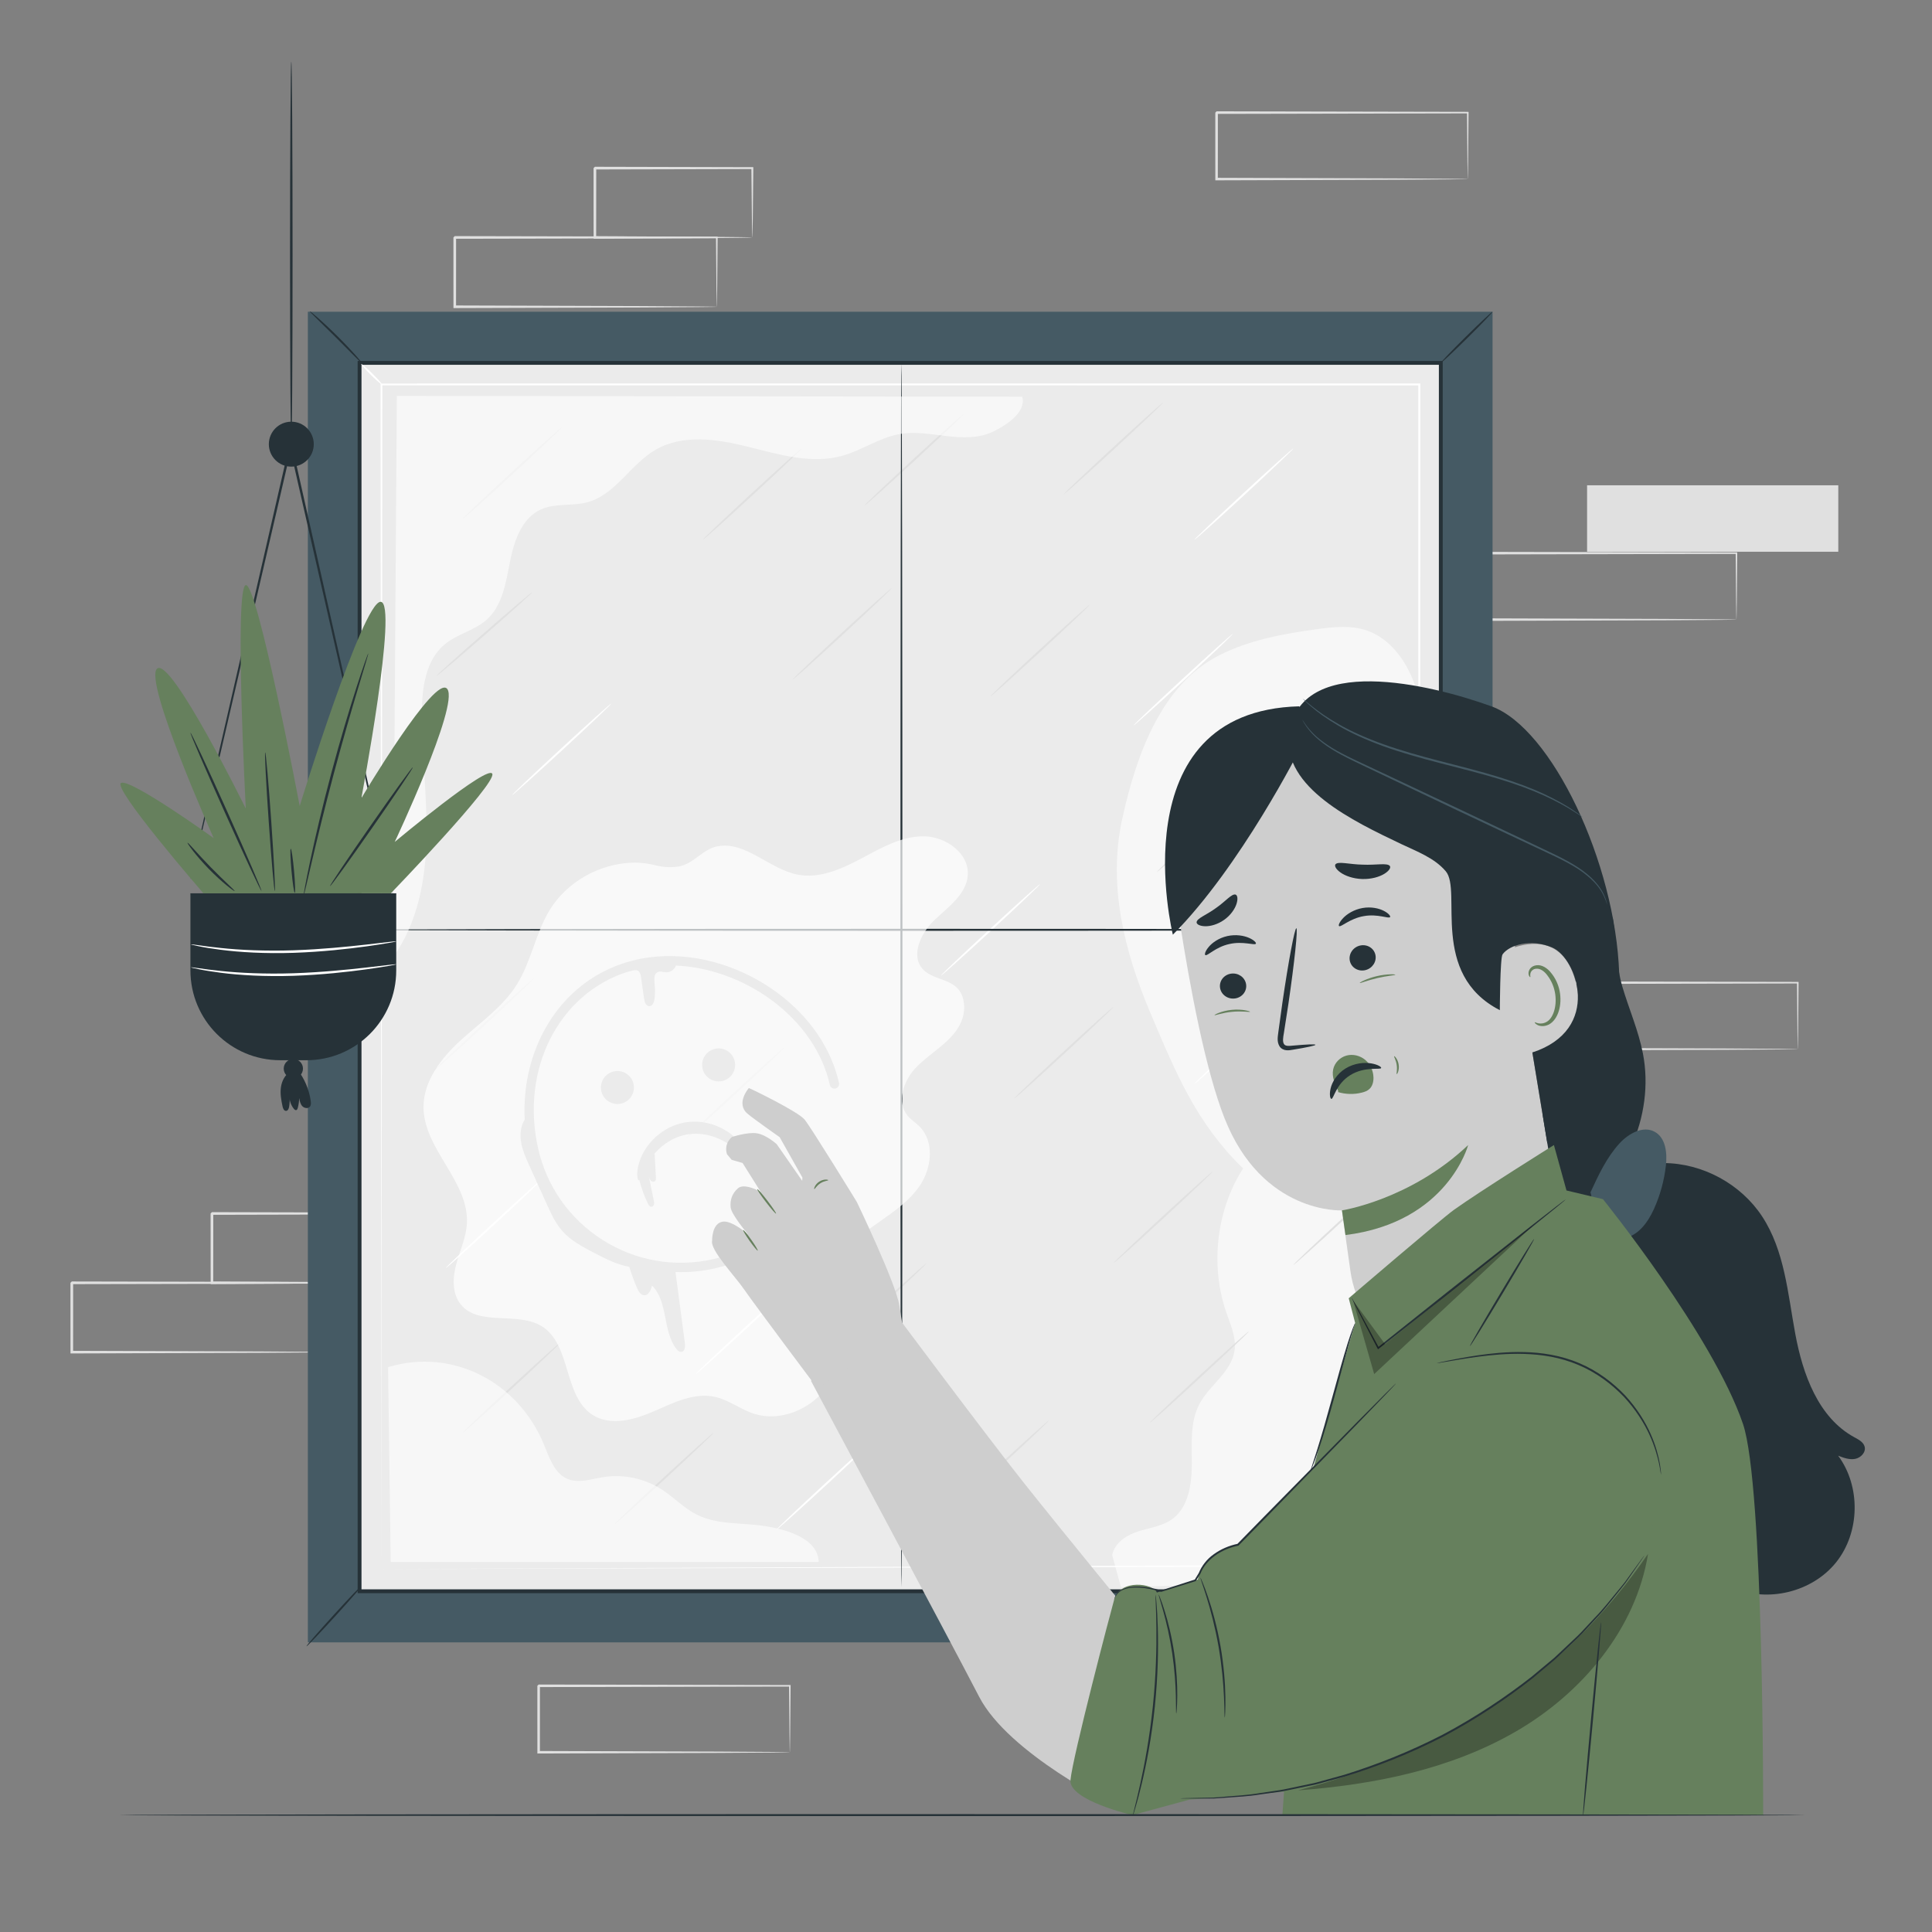 <svg width="180" height="180" viewBox="0 0 180 180" fill="none" xmlns="http://www.w3.org/2000/svg">
<rect x="0" y="0" width="180" height="180" fill="#808080" stroke="none"/>
<path d="M31.104 125.975C31.102 125.973 31.099 125.933 31.097 125.858C31.095 125.771 31.092 125.662 31.089 125.526C31.085 125.222 31.078 124.799 31.071 124.255C31.061 123.14 31.047 121.537 31.029 119.516L31.104 119.591C25.529 119.603 16.664 119.62 6.69 119.64C6.745 119.585 6.564 119.764 6.813 119.516V119.517V119.521V119.527V119.54V119.566V119.618V119.722V119.929V120.344C6.813 120.619 6.813 120.894 6.813 121.168C6.813 121.715 6.813 122.259 6.813 122.798C6.812 123.876 6.811 124.936 6.81 125.975L6.689 125.853C13.641 125.875 19.724 125.894 24.088 125.908C26.261 125.923 28.005 125.934 29.223 125.943C29.816 125.949 30.28 125.955 30.612 125.959C30.762 125.962 30.881 125.965 30.975 125.967C31.058 125.97 31.102 125.973 31.104 125.975C31.107 125.978 31.069 125.981 30.991 125.983C30.901 125.985 30.786 125.988 30.643 125.991C30.317 125.995 29.862 126 29.28 126.007C28.069 126.015 26.334 126.027 24.173 126.042C19.788 126.056 13.675 126.075 6.689 126.097L6.567 126.098V125.976C6.566 124.937 6.566 123.877 6.565 122.799C6.565 122.26 6.564 121.716 6.564 121.169C6.564 120.895 6.564 120.62 6.564 120.345V119.93V119.723V119.619V119.567V119.541V119.528V119.522V119.518V119.517C6.813 119.268 6.634 119.448 6.69 119.392C16.664 119.412 25.53 119.43 31.105 119.441H31.181L31.18 119.517C31.162 121.557 31.148 123.175 31.138 124.301C31.13 124.837 31.124 125.255 31.12 125.555C31.117 125.686 31.114 125.79 31.112 125.873C31.109 125.943 31.107 125.978 31.104 125.975Z" fill="#E0E0E0"/>
<path d="M34.416 119.516C34.412 119.513 34.409 119.471 34.406 119.393C34.404 119.301 34.401 119.188 34.397 119.051C34.391 118.733 34.384 118.301 34.374 117.756C34.363 116.624 34.346 115.024 34.326 113.058L34.416 113.147C30.615 113.156 25.445 113.168 19.747 113.182C19.635 113.293 19.897 113.031 19.87 113.058V113.06V113.063V113.07V113.083V113.109V113.162V113.269V113.481V113.903C19.87 114.184 19.87 114.463 19.87 114.741C19.87 115.296 19.869 115.845 19.869 116.385C19.867 117.465 19.866 118.513 19.864 119.517L19.746 119.398C23.981 119.421 27.627 119.44 30.24 119.454C31.529 119.468 32.562 119.479 33.297 119.487C33.64 119.493 33.914 119.498 34.122 119.502C34.31 119.507 34.411 119.512 34.416 119.516C34.42 119.521 34.329 119.526 34.149 119.531C33.948 119.534 33.683 119.539 33.349 119.546C32.621 119.554 31.597 119.565 30.32 119.578C27.686 119.592 24.013 119.612 19.746 119.635L19.627 119.635L19.627 119.516C19.625 118.512 19.624 117.465 19.623 116.384C19.622 115.844 19.622 115.295 19.622 114.74C19.622 114.463 19.621 114.183 19.621 113.903V113.48V113.268V113.162V113.109V113.083V113.069V113.063V113.06V113.058C19.594 113.084 19.857 112.822 19.747 112.933C25.445 112.947 30.615 112.959 34.416 112.968L34.506 112.968L34.505 113.058C34.485 115.047 34.468 116.665 34.457 117.811C34.448 118.347 34.44 118.773 34.435 119.086C34.428 119.374 34.422 119.523 34.416 119.516Z" fill="#E0E0E0"/>
<path d="M66.784 28.581C66.781 28.579 66.779 28.539 66.776 28.464C66.774 28.377 66.772 28.269 66.769 28.133C66.764 27.829 66.758 27.405 66.75 26.861C66.741 25.746 66.726 24.143 66.708 22.122L66.784 22.198C61.209 22.209 52.343 22.227 42.37 22.246C42.425 22.191 42.244 22.37 42.493 22.122V22.124V22.127V22.134V22.146V22.172V22.224V22.328V22.536V22.95C42.493 23.226 42.493 23.5 42.493 23.774C42.492 24.322 42.492 24.865 42.492 25.404C42.491 26.482 42.49 27.543 42.49 28.581L42.368 28.459C49.32 28.482 55.404 28.501 59.767 28.515C61.941 28.529 63.684 28.541 64.903 28.549C65.495 28.556 65.959 28.561 66.291 28.565C66.441 28.569 66.561 28.571 66.655 28.573C66.738 28.576 66.781 28.579 66.784 28.581C66.787 28.584 66.749 28.587 66.671 28.589C66.581 28.591 66.466 28.594 66.323 28.597C65.997 28.601 65.541 28.607 64.96 28.613C63.748 28.622 62.014 28.633 59.852 28.648C55.468 28.662 49.355 28.681 42.368 28.703L42.247 28.704V28.582C42.246 27.543 42.245 26.483 42.245 25.405C42.245 24.866 42.244 24.322 42.244 23.775C42.244 23.501 42.244 23.227 42.244 22.951V22.537V22.329V22.225V22.173V22.147V22.134V22.127V22.124V22.122C42.493 21.874 42.314 22.053 42.37 21.998C52.344 22.018 61.21 22.035 66.784 22.047H66.861L66.86 22.122C66.842 24.162 66.828 25.781 66.818 26.906C66.81 27.443 66.804 27.86 66.8 28.16C66.796 28.291 66.794 28.396 66.792 28.479C66.789 28.549 66.787 28.584 66.784 28.581Z" fill="#E0E0E0"/>
<path d="M70.095 22.122C70.092 22.119 70.089 22.077 70.085 21.999C70.083 21.907 70.08 21.794 70.076 21.657C70.07 21.339 70.063 20.907 70.054 20.362C70.042 19.229 70.026 17.63 70.005 15.663L70.095 15.753C66.295 15.762 61.124 15.774 55.426 15.788C55.314 15.899 55.577 15.636 55.55 15.664V15.666V15.669V15.675V15.689V15.715V15.768V15.875V16.087V16.509C55.55 16.79 55.549 17.069 55.549 17.347C55.549 17.902 55.549 18.45 55.548 18.991C55.547 20.071 55.545 21.119 55.544 22.122L55.425 22.004C59.66 22.026 63.306 22.046 65.919 22.06C67.208 22.074 68.241 22.085 68.976 22.093C69.32 22.099 69.593 22.104 69.801 22.108C69.989 22.112 70.09 22.117 70.095 22.122C70.1 22.127 70.008 22.132 69.829 22.137C69.627 22.14 69.362 22.145 69.029 22.152C68.3 22.16 67.276 22.171 65.999 22.184C63.366 22.198 59.692 22.218 55.425 22.241L55.307 22.241L55.306 22.122C55.305 21.118 55.304 20.071 55.302 18.99C55.302 18.45 55.301 17.901 55.301 17.346C55.301 17.069 55.301 16.789 55.301 16.509V16.086V15.874V15.768V15.715V15.688V15.675V15.669V15.665V15.663C55.274 15.69 55.537 15.427 55.426 15.538C61.124 15.552 66.294 15.565 70.095 15.573L70.185 15.574L70.184 15.663C70.164 17.653 70.147 19.271 70.136 20.416C70.127 20.953 70.119 21.378 70.114 21.691C70.107 21.98 70.101 22.128 70.095 22.122Z" fill="#E0E0E0"/>
<path d="M171.269 45.213H147.865V51.404H171.269V45.213Z" fill="#E0E0E0"/>
<path d="M161.781 57.726C161.778 57.724 161.776 57.686 161.773 57.614C161.771 57.531 161.769 57.426 161.766 57.296C161.762 57.005 161.756 56.598 161.748 56.078C161.739 55.008 161.725 53.472 161.708 51.535L161.781 51.607C156.437 51.618 147.938 51.635 138.378 51.654C138.431 51.601 138.258 51.773 138.496 51.535V51.536V51.539V51.545V51.558V51.583V51.633V51.732V51.931V52.328C138.496 52.592 138.496 52.855 138.496 53.118C138.496 53.643 138.496 54.164 138.496 54.68C138.495 55.713 138.494 56.73 138.494 57.726L138.377 57.609C145.041 57.63 150.873 57.649 155.055 57.662C157.138 57.676 158.81 57.687 159.978 57.695C160.546 57.702 160.991 57.707 161.309 57.711C161.452 57.714 161.567 57.716 161.657 57.718C161.737 57.721 161.778 57.724 161.781 57.726C161.783 57.729 161.747 57.731 161.672 57.734C161.585 57.735 161.476 57.738 161.338 57.741C161.026 57.745 160.589 57.75 160.032 57.757C158.871 57.764 157.208 57.776 155.136 57.79C150.933 57.803 145.073 57.822 138.377 57.843L138.26 57.843V57.726C138.259 56.73 138.259 55.714 138.258 54.681C138.258 54.164 138.258 53.643 138.258 53.118C138.258 52.856 138.258 52.593 138.258 52.328V51.931V51.733V51.633V51.583V51.558V51.546V51.539V51.536V51.535C138.496 51.296 138.325 51.469 138.378 51.416C147.938 51.435 156.437 51.452 161.781 51.462H161.854L161.853 51.535C161.836 53.49 161.822 55.041 161.813 56.12C161.805 56.634 161.8 57.035 161.795 57.323C161.792 57.448 161.789 57.548 161.788 57.628C161.786 57.695 161.783 57.729 161.781 57.726Z" fill="#E0E0E0"/>
<path d="M73.588 163.254C73.585 163.251 73.583 163.213 73.58 163.141C73.578 163.058 73.576 162.954 73.573 162.824C73.569 162.532 73.563 162.126 73.555 161.605C73.546 160.536 73.532 158.999 73.515 157.062L73.588 157.135C68.244 157.145 59.745 157.162 50.185 157.181C50.238 157.128 50.065 157.3 50.303 157.062V157.063V157.067V157.073V157.085V157.11V157.16V157.26V157.459V157.856C50.303 158.12 50.303 158.383 50.303 158.645C50.303 159.17 50.303 159.691 50.303 160.208C50.302 161.241 50.301 162.257 50.301 163.253L50.184 163.136C56.848 163.157 62.68 163.176 66.862 163.189C68.945 163.203 70.617 163.215 71.785 163.222C72.353 163.229 72.798 163.234 73.116 163.238C73.259 163.241 73.374 163.244 73.464 163.245C73.543 163.249 73.585 163.251 73.588 163.254C73.59 163.256 73.553 163.259 73.479 163.261C73.392 163.263 73.282 163.265 73.145 163.269C72.833 163.272 72.397 163.278 71.839 163.284C70.678 163.292 69.015 163.303 66.943 163.317C62.74 163.331 56.88 163.349 50.184 163.37L50.067 163.371V163.254C50.066 162.258 50.066 161.242 50.065 160.208C50.065 159.692 50.065 159.171 50.065 158.646C50.065 158.384 50.065 158.121 50.065 157.856V157.459V157.26V157.161V157.111V157.086V157.073V157.067V157.064V157.063C50.303 156.824 50.131 156.996 50.185 156.943C59.745 156.962 68.244 156.979 73.587 156.99H73.66L73.659 157.062C73.642 159.018 73.629 160.569 73.619 161.648C73.612 162.162 73.606 162.563 73.602 162.85C73.599 162.975 73.596 163.076 73.594 163.156C73.593 163.223 73.59 163.256 73.588 163.254Z" fill="#E0E0E0"/>
<path d="M136.749 16.683C136.747 16.681 136.745 16.643 136.742 16.571C136.74 16.488 136.738 16.384 136.735 16.253C136.73 15.962 136.725 15.555 136.717 15.035C136.708 13.966 136.694 12.429 136.677 10.492L136.749 10.564C131.405 10.575 122.907 10.592 113.347 10.611C113.4 10.558 113.227 10.73 113.465 10.492V10.493V10.497V10.503V10.515V10.54V10.59V10.69V10.889V11.286C113.465 11.55 113.465 11.813 113.465 12.075C113.465 12.6 113.465 13.121 113.465 13.638C113.464 14.671 113.463 15.688 113.462 16.683L113.346 16.566C120.01 16.588 125.841 16.606 130.024 16.619C132.107 16.633 133.779 16.645 134.947 16.653C135.515 16.659 135.96 16.665 136.278 16.668C136.421 16.671 136.536 16.674 136.626 16.676C136.705 16.678 136.747 16.681 136.749 16.683C136.752 16.686 136.715 16.688 136.641 16.691C136.554 16.692 136.444 16.695 136.307 16.698C135.995 16.702 135.558 16.707 135.001 16.714C133.839 16.721 132.177 16.733 130.105 16.747C125.902 16.76 120.042 16.779 113.345 16.8L113.229 16.8V16.683C113.228 15.688 113.227 14.671 113.227 13.638C113.227 13.121 113.227 12.6 113.227 12.075C113.227 11.813 113.227 11.55 113.227 11.286V10.889V10.69V10.59V10.54V10.515V10.503V10.497V10.493V10.492C113.465 10.253 113.293 10.426 113.347 10.372C122.907 10.391 131.406 10.409 136.749 10.419H136.822L136.822 10.491C136.804 12.447 136.791 13.998 136.782 15.077C136.774 15.591 136.768 15.992 136.764 16.279C136.761 16.404 136.758 16.505 136.756 16.584C136.754 16.652 136.752 16.686 136.749 16.683Z" fill="#E0E0E0"/>
<path d="M167.495 97.746C167.493 97.743 167.491 97.705 167.488 97.633C167.486 97.55 167.484 97.446 167.481 97.316C167.476 97.024 167.471 96.618 167.463 96.097C167.454 95.028 167.44 93.492 167.423 91.554L167.495 91.627C162.152 91.638 153.653 91.654 144.093 91.674C144.146 91.621 143.973 91.793 144.211 91.554V91.556V91.559V91.565V91.578V91.603V91.653V91.752V91.951V92.348C144.211 92.612 144.211 92.875 144.211 93.138C144.211 93.663 144.211 94.184 144.211 94.7C144.21 95.734 144.209 96.75 144.209 97.746L144.092 97.629C150.756 97.65 156.588 97.669 160.77 97.682C162.854 97.696 164.525 97.707 165.693 97.715C166.261 97.722 166.706 97.727 167.024 97.731C167.167 97.734 167.282 97.736 167.373 97.738C167.451 97.741 167.493 97.743 167.495 97.746C167.498 97.748 167.461 97.751 167.387 97.753C167.3 97.755 167.19 97.757 167.053 97.761C166.741 97.764 166.304 97.77 165.747 97.776C164.586 97.784 162.923 97.795 160.851 97.809C156.648 97.823 150.788 97.841 144.092 97.862L143.975 97.863V97.746C143.974 96.75 143.973 95.734 143.973 94.7C143.973 94.184 143.973 93.663 143.973 93.138C143.973 92.875 143.973 92.612 143.973 92.348V91.951V91.752V91.653V91.603V91.578V91.565V91.559V91.556V91.554C144.211 91.316 144.04 91.488 144.093 91.435C153.653 91.454 162.152 91.471 167.495 91.482H167.568L167.568 91.554C167.551 93.51 167.537 95.061 167.528 96.14C167.52 96.654 167.514 97.055 167.51 97.342C167.507 97.467 167.504 97.567 167.503 97.647C167.5 97.715 167.498 97.748 167.495 97.746Z" fill="#E0E0E0"/>
<path d="M139.058 29.045H28.682V153.015H139.058V29.045Z" fill="#455A64"/>
<path d="M28.86 29.002C28.877 28.983 29.183 29.227 29.658 29.646C30.132 30.064 30.773 30.658 31.457 31.339C32.142 32.02 32.74 32.657 33.16 33.13C33.581 33.602 33.826 33.907 33.808 33.924C33.788 33.942 33.509 33.668 33.064 33.22C32.576 32.729 31.982 32.132 31.326 31.471C30.662 30.818 30.061 30.227 29.568 29.742C29.117 29.3 28.842 29.022 28.86 29.002Z" fill="#263238"/>
<path d="M139.058 29.045C139.094 29.081 138.044 30.178 136.713 31.492C135.382 32.808 134.273 33.845 134.237 33.808C134.201 33.771 135.251 32.675 136.582 31.36C137.913 30.045 139.021 29.008 139.058 29.045Z" fill="#263238"/>
<path d="M33.837 147.585C33.875 147.619 32.722 148.947 31.261 150.549C29.801 152.152 28.586 153.423 28.548 153.389C28.51 153.354 29.663 152.027 31.124 150.424C32.584 148.821 33.799 147.55 33.837 147.585Z" fill="#263238"/>
<path d="M134.237 33.809H33.502V148.253H134.237V33.809Z" fill="#EBEBEB"/>
<path d="M134.415 148.432H33.322V33.63H134.415V148.432ZM33.68 148.074H134.057V33.988H33.68V148.074Z" fill="#263238"/>
<g opacity="0.6">
<path d="M132.912 70.406C132.73 68.102 132.539 65.76 131.745 63.609C130.951 61.459 129.451 59.488 127.398 58.761C125.899 58.23 124.27 58.404 122.703 58.617C119.587 59.042 116.441 59.615 113.6 61.047C108.273 63.733 105.883 70.197 104.548 76.331C103.214 82.464 104.738 88.605 107.167 94.342C109.596 100.078 111.464 104.617 115.813 108.864C113.33 112.728 112.731 117.899 114.256 122.294C114.644 123.413 115.17 124.551 115.032 125.735C114.789 127.832 112.658 129.022 111.711 130.877C110.875 132.515 111.04 134.497 111.04 136.364C111.039 138.231 110.736 140.325 109.335 141.439C108.418 142.168 107.223 142.314 106.124 142.651C105.025 142.988 103.864 143.69 103.619 144.884L104.438 147.869L120.921 147.428L129.538 136.521L134.615 111.405L132.912 70.406Z" fill="white"/>
</g>
<path d="M77.082 126.22C77.047 126.182 79.087 124.244 81.637 121.89C84.188 119.536 86.284 117.659 86.319 117.697C86.354 117.735 84.315 119.673 81.764 122.027C79.214 124.381 77.118 126.258 77.082 126.22Z" fill="#E0E0E0"/>
<path d="M103.748 117.671C103.713 117.633 105.753 115.695 108.303 113.341C110.854 110.987 112.95 109.11 112.985 109.148C113.02 109.186 110.981 111.124 108.43 113.478C105.88 115.832 103.783 117.709 103.748 117.671Z" fill="#E0E0E0"/>
<path d="M107.114 132.568C107.079 132.53 109.118 130.591 111.669 128.238C114.22 125.884 116.315 124.007 116.35 124.045C116.385 124.082 114.346 126.021 111.795 128.375C109.245 130.728 107.149 132.606 107.114 132.568Z" fill="#E0E0E0"/>
<path d="M94.508 102.33C94.473 102.293 96.513 100.354 99.063 98.001C101.614 95.646 103.71 93.769 103.745 93.807C103.78 93.845 101.741 95.783 99.189 98.138C96.639 100.491 94.543 102.368 94.508 102.33Z" fill="#E0E0E0"/>
<path d="M120.493 117.859C120.458 117.821 122.497 115.882 125.047 113.529C127.599 111.175 129.694 109.298 129.729 109.336C129.764 109.373 127.725 111.312 125.174 113.666C122.624 116.019 120.528 117.896 120.493 117.859Z" fill="#E0E0E0"/>
<path d="M40.518 99.672C40.483 99.634 42.523 97.696 45.073 95.342C47.624 92.988 49.72 91.111 49.754 91.149C49.789 91.187 47.75 93.125 45.199 95.479C42.649 97.832 40.553 99.71 40.518 99.672Z" fill="#E0E0E0"/>
<path d="M43.098 48.348C43.063 48.31 45.103 46.371 47.653 44.018C50.204 41.664 52.3 39.787 52.334 39.825C52.369 39.863 50.33 41.801 47.779 44.155C45.229 46.508 43.133 48.386 43.098 48.348Z" fill="#E0E0E0"/>
<path d="M63.856 106.104C63.821 106.066 65.86 104.127 68.411 101.774C70.962 99.42 73.058 97.543 73.092 97.581C73.127 97.619 71.088 99.557 68.537 101.911C65.987 104.264 63.891 106.142 63.856 106.104Z" fill="#E0E0E0"/>
<path d="M57.245 142.017C57.209 141.979 59.249 140.04 61.799 137.687C64.35 135.333 66.446 133.456 66.481 133.494C66.516 133.532 64.477 135.47 61.926 137.824C59.376 140.177 57.28 142.055 57.245 142.017Z" fill="#E0E0E0"/>
<path d="M88.504 140.847C88.47 140.809 90.509 138.871 93.059 136.517C95.61 134.163 97.706 132.286 97.741 132.324C97.776 132.362 95.737 134.3 93.186 136.654C90.635 139.007 88.539 140.885 88.504 140.847Z" fill="#E0E0E0"/>
<path d="M92.288 64.869C92.252 64.831 94.292 62.892 96.842 60.538C99.394 58.184 101.489 56.307 101.524 56.345C101.559 56.383 99.52 58.322 96.969 60.676C94.418 63.029 92.322 64.906 92.288 64.869Z" fill="#E0E0E0"/>
<path d="M111.274 50.295C111.239 50.257 113.278 48.319 115.829 45.965C118.38 43.611 120.476 41.734 120.51 41.772C120.545 41.81 118.506 43.748 115.955 46.102C113.405 48.456 111.309 50.333 111.274 50.295Z" fill="white"/>
<path d="M47.715 74.074C47.68 74.036 49.72 72.097 52.27 69.744C54.821 67.389 56.917 65.512 56.952 65.55C56.987 65.588 54.948 67.526 52.397 69.881C49.846 72.234 47.75 74.112 47.715 74.074Z" fill="white"/>
<path d="M41.534 118.141C41.499 118.103 43.538 116.164 46.089 113.811C48.64 111.457 50.735 109.58 50.77 109.618C50.805 109.656 48.766 111.594 46.215 113.948C43.665 116.301 41.568 118.179 41.534 118.141Z" fill="white"/>
<path d="M64.815 128.024C64.78 127.986 66.819 126.047 69.37 123.694C71.921 121.34 74.017 119.463 74.051 119.501C74.086 119.539 72.047 121.477 69.496 123.831C66.946 126.184 64.85 128.062 64.815 128.024Z" fill="white"/>
<path d="M105.614 67.588C105.579 67.55 107.618 65.612 110.169 63.258C112.72 60.904 114.815 59.027 114.85 59.065C114.885 59.103 112.846 61.041 110.295 63.395C107.745 65.749 105.648 67.626 105.614 67.588Z" fill="white"/>
<path d="M87.67 90.89C87.635 90.852 89.675 88.913 92.225 86.56C94.776 84.206 96.872 82.329 96.907 82.367C96.942 82.405 94.903 84.343 92.352 86.697C89.801 89.05 87.705 90.928 87.67 90.89Z" fill="white"/>
<path d="M111.274 100.988C111.239 100.95 113.278 99.011 115.829 96.658C118.38 94.303 120.476 92.427 120.51 92.464C120.545 92.502 118.506 94.441 115.955 96.795C113.405 99.148 111.309 101.025 111.274 100.988Z" fill="white"/>
<path d="M72.35 142.508C72.315 142.47 74.355 140.532 76.905 138.178C79.456 135.824 81.552 133.947 81.587 133.985C81.621 134.023 79.582 135.961 77.031 138.315C74.481 140.668 72.385 142.546 72.35 142.508Z" fill="white"/>
<path d="M107.78 81.248C107.745 81.21 109.784 79.271 112.335 76.917C114.886 74.563 116.981 72.686 117.016 72.724C117.051 72.762 115.012 74.7 112.461 77.055C109.911 79.408 107.814 81.285 107.78 81.248Z" fill="#E0E0E0"/>
<path d="M65.471 50.295C65.436 50.257 67.476 48.319 70.026 45.965C72.577 43.611 74.673 41.734 74.707 41.772C74.743 41.81 72.704 43.748 70.152 46.102C67.602 48.456 65.506 50.333 65.471 50.295Z" fill="#E0E0E0"/>
<path d="M99.125 46.034C99.09 45.996 101.13 44.057 103.68 41.704C106.231 39.349 108.327 37.472 108.362 37.51C108.397 37.548 106.358 39.486 103.807 41.841C101.257 44.194 99.16 46.072 99.125 46.034Z" fill="#E0E0E0"/>
<path d="M73.834 63.328C73.799 63.29 75.839 61.351 78.389 58.998C80.94 56.643 83.036 54.766 83.071 54.804C83.106 54.842 81.067 56.78 78.516 59.135C75.966 61.488 73.87 63.365 73.834 63.328Z" fill="#E0E0E0"/>
<path d="M80.543 47.102C80.508 47.064 82.548 45.125 85.098 42.772C87.649 40.418 89.745 38.541 89.78 38.579C89.815 38.617 87.776 40.555 85.225 42.909C82.674 45.263 80.578 47.14 80.543 47.102Z" fill="#E0E0E0"/>
<path d="M43.098 133.494C43.063 133.456 45.103 131.517 47.653 129.164C50.204 126.809 52.3 124.932 52.334 124.97C52.369 125.008 50.33 126.946 47.779 129.301C45.229 131.654 43.133 133.531 43.098 133.494Z" fill="#E0E0E0"/>
<path d="M49.606 55.16C49.64 55.199 47.666 56.979 45.198 59.135C42.728 61.293 40.7 63.01 40.666 62.971C40.632 62.932 42.606 61.152 45.075 58.995C47.543 56.839 49.572 55.121 49.606 55.16Z" fill="#E0E0E0"/>
<path d="M35.539 146.187C36.203 146.184 74.031 146.018 132.233 145.762L132.154 145.841C132.15 114.2 132.145 76.373 132.14 35.817L132.233 35.91C132.182 35.91 132.126 35.91 132.07 35.91C97 35.906 63.971 35.903 35.539 35.899L35.622 35.817C35.573 101.674 35.54 145.473 35.539 146.187C35.539 145.474 35.506 101.674 35.457 35.817V35.734H35.539C63.971 35.731 97 35.728 132.07 35.724C132.126 35.724 132.182 35.724 132.233 35.724H132.326V35.817C132.321 76.373 132.316 114.2 132.312 145.84V145.919L132.234 145.919C74.031 146.08 36.202 146.185 35.539 146.187Z" fill="white"/>
<path d="M83.984 147.869C83.932 147.869 83.891 122.34 83.891 90.857C83.891 59.362 83.932 33.839 83.984 33.839C84.035 33.839 84.077 59.362 84.077 90.857C84.077 122.341 84.035 147.869 83.984 147.869Z" fill="#263238"/>
<path d="M135.434 86.628C135.434 86.68 112.562 86.721 84.354 86.721C56.137 86.721 33.27 86.679 33.27 86.628C33.27 86.577 56.137 86.535 84.354 86.535C112.562 86.535 135.434 86.577 135.434 86.628Z" fill="#263238"/>
<g opacity="0.7">
<path d="M63.243 80.725C64.572 80.514 65.479 79.124 66.797 78.856C69.448 78.317 71.664 80.976 74.32 81.488C76.351 81.881 78.391 80.972 80.216 79.999C82.042 79.025 83.925 77.931 85.994 77.916C88.063 77.901 90.309 79.473 90.166 81.537C90.044 83.298 88.385 84.472 87.099 85.681C85.812 86.891 84.788 89.011 85.987 90.307C87.068 91.475 89.27 91.067 89.753 93.143C89.962 94.044 89.752 94.99 89.256 95.771C88.242 97.366 86.478 98.21 85.231 99.579C84.144 100.773 83.537 102.724 84.572 103.963C84.885 104.338 85.311 104.599 85.657 104.942C87.094 106.362 86.814 108.857 85.662 110.517C84.51 112.177 82.715 113.248 81.08 114.435C79.445 115.622 77.84 117.109 77.404 119.081C76.868 121.505 78.234 123.975 78.062 126.451C77.806 130.136 73.499 132.921 70.032 131.641C68.86 131.208 67.826 130.41 66.606 130.141C64.667 129.715 62.735 130.694 60.916 131.489C59.098 132.284 56.891 132.891 55.216 131.826C52.477 130.083 53.244 125.295 50.492 123.574C48.211 122.149 44.58 123.616 42.909 121.508C42.099 120.486 42.171 119.018 42.513 117.759C42.856 116.5 43.43 115.286 43.501 113.983C43.714 110.092 39.501 107.091 39.459 103.194C39.433 100.734 41.1 98.583 42.918 96.925C44.736 95.267 46.828 93.83 48.139 91.748C49.494 89.598 49.887 86.957 51.211 84.788C52.83 82.137 55.879 80.454 58.972 80.37C59.706 80.35 60.436 80.459 61.149 80.636C61.603 80.749 62.359 80.866 63.243 80.725Z" fill="white"/>
</g>
<path d="M57.189 99.822C56.36 100.007 55.839 100.828 56.024 101.657C56.209 102.485 57.03 103.007 57.859 102.822C58.687 102.636 59.209 101.815 59.024 100.986C58.839 100.158 58.017 99.636 57.189 99.822Z" fill="#EBEBEB"/>
<path d="M67.288 100.716C68.117 100.531 68.638 99.709 68.453 98.881C68.268 98.052 67.447 97.531 66.618 97.716C65.79 97.901 65.268 98.723 65.453 99.551C65.638 100.38 66.46 100.901 67.288 100.716Z" fill="#EBEBEB"/>
<path d="M61.794 106.705C62.387 106.238 63.139 105.861 63.972 105.7C64.808 105.555 65.644 105.642 66.365 105.869C66.728 105.975 67.056 106.129 67.362 106.28C67.659 106.444 67.931 106.612 68.164 106.79C69.105 107.496 69.496 108.183 69.656 108.103C69.723 108.072 69.711 107.859 69.578 107.509C69.447 107.158 69.167 106.683 68.699 106.191C68.466 105.944 68.178 105.705 67.85 105.474C67.514 105.257 67.138 105.04 66.711 104.881C65.867 104.549 64.83 104.396 63.767 104.582C62.707 104.785 61.792 105.295 61.119 105.904C60.776 106.205 60.502 106.54 60.264 106.863C60.039 107.195 59.855 107.52 59.725 107.833C59.461 108.459 59.367 109.003 59.369 109.377C59.369 109.752 59.434 109.956 59.507 109.961C59.526 109.963 59.544 109.954 59.561 109.939C59.757 110.695 60.023 111.433 60.363 112.136C60.43 112.274 60.532 112.431 60.685 112.429C60.806 112.426 60.903 112.316 60.931 112.199C60.959 112.082 60.935 111.959 60.91 111.841C60.76 111.11 60.61 110.379 60.46 109.648C60.503 109.778 60.549 109.913 60.648 110.007C60.746 110.101 60.915 110.137 61.018 110.049C61.115 109.966 61.116 109.819 61.109 109.691C61.072 108.987 61.033 108.283 60.996 107.579C60.994 107.547 60.986 107.514 60.97 107.488C60.982 107.473 60.994 107.458 61.007 107.443C61.239 107.194 61.491 106.934 61.794 106.705Z" fill="#EBEBEB"/>
<path d="M78.168 100.895C77.456 97.706 75.435 94.736 72.478 92.532C70.858 91.324 68.98 90.375 67.05 89.788C64.431 88.993 61.758 88.86 59.32 89.404C55.604 90.234 52.54 92.586 50.691 96.028C49.351 98.522 48.737 101.385 48.888 104.303C48.528 104.884 48.435 105.621 48.532 106.306C48.644 107.109 48.983 107.86 49.316 108.598C49.856 109.789 50.395 110.98 50.935 112.172C51.341 113.069 51.757 113.981 52.413 114.715C53.192 115.589 54.253 116.149 55.29 116.692C56.355 117.249 57.459 117.816 58.63 118.027C58.834 118.705 59.076 119.371 59.358 120.019C59.487 120.317 59.684 120.654 60.008 120.673C60.431 120.698 60.651 120.188 60.747 119.776C62.261 121.268 61.714 123.957 62.998 125.65C63.122 125.814 63.3 125.98 63.502 125.946C63.814 125.893 63.852 125.463 63.81 125.149C63.519 122.937 63.228 120.726 62.936 118.514C63.099 118.52 63.263 118.522 63.427 118.522C64.489 118.522 65.56 118.405 66.622 118.168C67.596 117.95 68.554 117.635 69.469 117.231C69.689 117.134 69.789 116.876 69.691 116.656C69.594 116.435 69.336 116.335 69.116 116.433C68.254 116.814 67.35 117.111 66.432 117.316C62.873 118.111 59.217 117.473 56.137 115.518C53.058 113.563 50.924 110.527 50.129 106.967C48.48 99.582 52.079 92.618 58.401 90.562C58.566 90.521 58.73 90.48 58.895 90.438C59.074 90.394 59.271 90.351 59.432 90.439C59.634 90.549 59.687 90.808 59.72 91.035C59.816 91.707 59.912 92.379 60.008 93.05C60.051 93.352 60.175 93.731 60.479 93.744C60.79 93.757 60.943 93.372 60.981 93.063C61.039 92.586 61.041 92.103 60.986 91.626C60.942 91.239 60.915 90.743 61.265 90.572C61.509 90.453 61.796 90.578 62.067 90.587C62.462 90.601 62.843 90.329 62.978 89.961C64.238 90.015 65.522 90.236 66.796 90.623C68.631 91.18 70.416 92.082 71.956 93.23C74.746 95.31 76.649 98.099 77.316 101.084C77.368 101.319 77.603 101.466 77.837 101.414C78.073 101.363 78.22 101.129 78.168 100.895Z" fill="#EBEBEB"/>
<path d="M35.583 35.816C35.547 35.853 35.086 35.456 34.553 34.93C34.02 34.404 33.618 33.948 33.655 33.911C33.691 33.875 34.152 34.272 34.684 34.798C35.217 35.324 35.619 35.78 35.583 35.816Z" fill="white"/>
<g opacity="0.6">
<path d="M76.27 145.522C76.234 143.371 73.36 142.504 71.234 142.176C69.108 141.848 66.83 142.08 64.909 141.112C63.716 140.51 62.783 139.499 61.66 138.773C60.051 137.733 58.049 137.316 56.158 137.626C55.056 137.808 53.893 138.219 52.864 137.783C51.63 137.26 51.178 135.791 50.665 134.553C48.259 128.752 42.167 125.555 36.156 127.373L36.4 145.522H76.27Z" fill="white"/>
</g>
<g opacity="0.6">
<path d="M95.237 36.959C95.643 38.365 93.81 39.605 92.487 40.23C91.165 40.857 89.628 40.796 88.175 40.625C86.722 40.455 85.248 40.187 83.807 40.441C81.925 40.774 80.3 41.962 78.457 42.47C75.598 43.26 72.583 42.347 69.705 41.626C66.827 40.905 63.599 40.42 61.042 41.924C58.734 43.281 57.33 46.081 54.748 46.788C53.329 47.176 51.748 46.853 50.407 47.457C48.607 48.269 47.887 50.417 47.509 52.354C47.13 54.292 46.81 56.427 45.337 57.741C44.21 58.745 42.608 59.063 41.443 60.023C39.651 61.499 39.314 64.087 39.304 66.409C39.286 70.306 39.813 74.194 39.734 78.091C39.655 81.988 38.906 86.017 36.621 89.174L36.972 36.887L95.237 36.959Z" fill="white"/>
</g>
<path d="M153.067 98.15C152.656 96.035 151.781 94.041 151.165 91.976C150.55 89.91 150.608 87.695 150.244 85.42L143.57 104.387C143.65 106.967 143.73 109.546 143.81 112.126C143.827 112.676 143.883 113.304 144.325 113.632C144.865 114.033 145.631 113.74 146.211 113.397C151.324 110.375 154.199 103.98 153.067 98.15Z" fill="#263238"/>
<path d="M135.292 72.281L122.615 69.498L119.565 70.368C112.573 71.538 109.01 80.044 109.892 85.718C110.871 92.022 112.316 99.68 114.076 104.156C117.615 113.158 125.026 112.768 125.026 112.768C125.024 112.754 125.37 115.331 125.823 118.474C126.638 124.122 132 127.95 137.606 126.887C142.951 125.874 146.511 120.782 145.627 115.414L138.962 74.962C138.62 73.251 137.026 72.087 135.292 72.281Z" fill="#CECECE"/>
<path d="M113.675 92.067C113.792 92.704 114.428 93.129 115.095 93.019C115.761 92.91 116.207 92.305 116.09 91.669C115.973 91.032 115.337 90.606 114.672 90.716C114.004 90.825 113.558 91.43 113.675 92.067Z" fill="#263238"/>
<path d="M112.298 88.983C112.481 89.106 113.24 88.236 114.528 87.955C115.81 87.656 116.901 88.11 117.006 87.921C117.059 87.837 116.846 87.589 116.369 87.379C115.898 87.171 115.143 87.033 114.342 87.213C113.541 87.394 112.932 87.838 112.611 88.226C112.282 88.617 112.21 88.929 112.298 88.983Z" fill="#263238"/>
<path d="M122.555 97.34C122.545 97.265 121.715 97.303 120.381 97.423C120.045 97.462 119.72 97.465 119.615 97.253C119.485 97.032 119.544 96.648 119.619 96.23C119.753 95.366 119.893 94.461 120.04 93.513C120.604 89.651 120.935 86.505 120.779 86.484C120.623 86.462 120.039 89.575 119.476 93.437C119.345 94.387 119.218 95.293 119.1 96.16C119.057 96.561 118.937 97.032 119.214 97.488C119.357 97.714 119.637 97.839 119.86 97.849C120.085 97.867 120.271 97.83 120.436 97.803C121.756 97.587 122.567 97.414 122.555 97.34Z" fill="#263238"/>
<path d="M125.027 112.768C125.027 112.768 131.392 111.789 136.785 106.681C136.785 106.681 134.883 113.881 125.354 115.067L125.027 112.768Z" fill="#66805D"/>
<path d="M127.199 98.75C126.722 98.347 126.044 98.179 125.441 98.347C124.838 98.514 124.335 99.024 124.208 99.636C124.063 100.333 124.382 101.034 124.693 101.675L124.639 101.74C125.369 101.964 126.162 101.982 126.901 101.79C127.146 101.727 127.392 101.637 127.58 101.466C127.867 101.204 127.971 100.791 127.964 100.402C127.953 99.778 127.677 99.154 127.199 98.75Z" fill="#66805D"/>
<path d="M124.039 102.38C124.25 102.422 124.45 101.005 125.803 100.168C127.154 99.327 128.643 99.697 128.681 99.501C128.713 99.414 128.383 99.178 127.748 99.073C127.125 98.964 126.184 99.038 125.356 99.55C124.53 100.063 124.097 100.842 123.968 101.417C123.832 102.002 123.941 102.375 124.039 102.38Z" fill="#263238"/>
<path d="M115.122 83.349C114.763 83.228 114.179 83.99 113.278 84.607C112.399 85.256 111.488 85.557 111.484 85.936C111.491 86.114 111.778 86.283 112.272 86.295C112.76 86.31 113.442 86.133 114.054 85.698C114.666 85.263 115.057 84.677 115.203 84.211C115.354 83.741 115.288 83.414 115.122 83.349Z" fill="#263238"/>
<path d="M128.144 88.959C128.282 89.591 127.86 90.23 127.202 90.386C126.546 90.542 125.901 90.158 125.762 89.525C125.625 88.892 126.046 88.253 126.702 88.097C127.361 87.941 128.006 88.326 128.144 88.959Z" fill="#263238"/>
<path d="M129.511 85.441C129.39 85.625 128.354 85.115 127.058 85.354C125.759 85.574 124.929 86.414 124.759 86.281C124.677 86.224 124.778 85.912 125.138 85.535C125.491 85.161 126.134 84.742 126.943 84.598C127.751 84.456 128.485 84.63 128.931 84.864C129.385 85.097 129.572 85.356 129.511 85.441Z" fill="#263238"/>
<path d="M124.426 80.521C124.69 80.223 125.72 80.538 126.96 80.558C128.199 80.617 129.252 80.368 129.491 80.682C129.597 80.835 129.43 81.134 128.97 81.415C128.516 81.696 127.759 81.923 126.907 81.896C126.055 81.868 125.318 81.594 124.888 81.285C124.452 80.976 124.309 80.667 124.426 80.521Z" fill="#263238"/>
<path d="M121.036 65.806C104.155 66.262 109.272 87.082 109.272 87.082C115.596 80.735 121.15 69.707 121.15 69.707L123.676 68.83L121.036 65.806Z" fill="#263238"/>
<path d="M139.766 91.174C139.615 90.479 140.056 88.664 140.719 88.405C142.488 87.716 145.822 87.134 146.879 91.781C148.324 98.131 141.65 98.272 141.597 98.092C141.556 97.952 140.29 93.574 139.766 91.174Z" fill="#CECECE"/>
<path d="M142.99 95.245C143.013 95.218 143.118 95.297 143.324 95.341C143.526 95.383 143.852 95.369 144.155 95.169C144.77 94.771 145.093 93.577 144.863 92.425C144.748 91.844 144.502 91.321 144.193 90.912C143.894 90.491 143.52 90.235 143.168 90.252C142.815 90.251 142.621 90.507 142.584 90.704C142.539 90.901 142.609 91.019 142.577 91.036C142.563 91.056 142.417 90.961 142.408 90.688C142.406 90.555 142.446 90.388 142.568 90.232C142.692 90.074 142.901 89.96 143.143 89.932C143.64 89.854 144.183 90.204 144.522 90.654C144.889 91.099 145.179 91.683 145.308 92.337C145.559 93.626 145.176 94.972 144.319 95.446C143.899 95.664 143.495 95.615 143.269 95.508C143.036 95.396 142.97 95.262 142.99 95.245Z" fill="#66805D"/>
<path d="M150.857 90.713C150.513 80.38 144.559 67.834 138.949 65.806C133.338 63.778 121.044 60.754 120.092 68.449C119.484 73.365 126.073 76.507 130.547 78.636C132.024 79.339 133.64 79.927 134.699 81.174C136.243 82.991 133.152 90.732 139.736 94.115C139.736 94.115 139.754 89.241 139.99 88.915C140.624 88.041 142.599 87.424 144.621 88.276C146.911 89.241 149.307 95.906 142.767 98.056L144.163 106.529C144.164 106.528 151.2 101.046 150.857 90.713Z" fill="#263238"/>
<path d="M130.004 90.811C130.005 90.866 129.24 90.91 128.327 91.124C127.413 91.334 126.707 91.632 126.684 91.581C126.662 91.539 127.348 91.157 128.285 90.942C129.221 90.723 130.006 90.763 130.004 90.811Z" fill="#66805D"/>
<path d="M116.468 94.263C116.458 94.319 115.712 94.176 114.794 94.269C113.875 94.352 113.17 94.633 113.149 94.58C113.125 94.541 113.822 94.171 114.776 94.083C115.729 93.988 116.484 94.22 116.468 94.263Z" fill="#66805D"/>
<path d="M130.132 100.071C130.08 100.052 130.199 99.678 130.127 99.22C130.065 98.76 129.845 98.435 129.889 98.402C129.92 98.365 130.239 98.675 130.311 99.193C130.389 99.71 130.173 100.098 130.132 100.071Z" fill="#66805D"/>
<path d="M149.726 84.251C149.698 84.262 149.628 83.778 149.193 83.045C148.755 82.316 147.862 81.427 146.541 80.664C145.885 80.277 145.136 79.906 144.32 79.528C143.505 79.145 142.635 78.737 141.721 78.307C139.89 77.443 137.88 76.494 135.77 75.498C133.661 74.496 131.653 73.543 129.824 72.674C128.911 72.239 128.044 71.825 127.231 71.438C126.42 71.05 125.661 70.692 124.986 70.327C123.629 69.607 122.638 68.821 122.083 68.16C121.519 67.507 121.338 67.059 121.338 67.059C121.36 67.044 121.563 67.482 122.137 68.112C122.702 68.751 123.692 69.51 125.047 70.21C125.722 70.566 126.483 70.916 127.297 71.298C128.112 71.681 128.982 72.09 129.897 72.519C131.728 73.383 133.738 74.332 135.849 75.329C137.957 76.33 139.965 77.283 141.794 78.152C142.706 78.587 143.573 79 144.386 79.388C145.199 79.773 145.951 80.153 146.608 80.55C147.267 80.947 147.827 81.368 148.27 81.79C148.714 82.211 149.036 82.635 149.255 83.007C149.465 83.384 149.586 83.697 149.647 83.915C149.673 84.016 149.694 84.098 149.711 84.165C149.724 84.222 149.729 84.251 149.726 84.251Z" fill="#455A64"/>
<path d="M147.488 76.158C147.484 76.163 147.398 76.111 147.239 76.006C147.076 75.906 146.852 75.736 146.54 75.552C145.931 75.162 145.017 74.648 143.84 74.114C142.664 73.576 141.216 73.046 139.579 72.552C137.941 72.055 136.115 71.598 134.2 71.106C132.284 70.613 130.466 70.096 128.851 69.509C127.237 68.922 125.825 68.273 124.704 67.615C123.581 66.96 122.732 66.331 122.185 65.853C121.902 65.626 121.709 65.418 121.567 65.291C121.429 65.159 121.359 65.087 121.363 65.082C121.368 65.078 121.447 65.14 121.592 65.263C121.742 65.382 121.942 65.579 122.231 65.797C122.79 66.255 123.645 66.864 124.77 67.5C125.892 68.14 127.3 68.772 128.91 69.347C130.52 69.923 132.332 70.433 134.246 70.926C136.16 71.417 137.989 71.88 139.629 72.388C141.269 72.893 142.72 73.438 143.895 73.994C145.071 74.547 145.98 75.081 146.58 75.491C146.886 75.685 147.105 75.865 147.261 75.975C147.413 76.09 147.492 76.153 147.488 76.158Z" fill="#455A64"/>
<path d="M154.994 108.36C158.62 108.371 162.185 110.302 164.175 113.333C166.273 116.528 166.566 120.525 167.264 124.283C167.961 128.04 169.404 132.073 172.759 133.903C173.154 134.118 173.613 134.35 173.725 134.786C173.859 135.31 173.364 135.826 172.831 135.922C172.298 136.019 171.762 135.82 171.257 135.625C173.377 138.487 173.295 142.777 171.068 145.557C168.841 148.336 164.672 149.352 161.416 147.907L150.365 115.385L154.994 108.36Z" fill="#263238"/>
<path d="M154.169 105.449C153.077 104.847 151.722 105.611 150.881 106.531C149.684 107.841 148.923 109.481 148.18 111.093C148.539 112.074 147.803 113.264 148.462 114.074C149.121 114.884 150.133 115.484 151.171 115.372C152.558 115.224 153.516 113.92 154.091 112.65C154.672 111.364 155.051 109.987 155.209 108.585C155.34 107.422 155.194 106.014 154.169 105.449Z" fill="#455A64"/>
<path d="M82.609 121.305C82.609 121.305 91.809 133.648 95.373 138.131C99.23 142.981 105.511 150.633 105.511 150.633L103.913 168.245C103.913 168.245 93.984 163.42 91.223 158.082C88.462 152.744 75.559 128.655 75.559 128.655L82.609 121.305Z" fill="#CECECE"/>
<path d="M144.775 106.681C144.775 106.681 137.902 110.97 135.46 112.718C134.283 113.561 125.658 120.957 125.658 120.957L126.257 123.259C126.257 123.259 122.7 135.243 122.023 138.136C121.485 140.436 119.78 165.035 119.475 169.109H164.27C164.27 169.109 164.341 138.389 162.389 132.661C159.57 124.391 149.343 111.723 149.343 111.723L145.946 110.913L144.775 106.681Z" fill="#66805D"/>
<path d="M129.368 129.942C128.754 130.286 115.339 143.919 115.339 143.919C115.339 143.919 112.041 144.681 111.602 147.158L107.782 148.37C107.483 147.535 104.38 147.057 103.803 149.039C103.541 149.941 99.915 163.74 99.734 165.847C99.571 167.744 105.513 169.109 105.513 169.109L110.839 167.663C110.839 167.663 120.067 167.003 121.386 166.674C122.705 166.344 140.074 160.628 145.13 155.241C150.187 149.855 155.793 144.029 155.793 144.029C155.793 144.029 139.151 124.445 129.368 129.942Z" fill="#66805D"/>
<path d="M103.802 149.039C103.798 149.038 103.805 149.01 103.82 148.954C103.832 148.897 103.86 148.816 103.909 148.714C104.004 148.512 104.223 148.226 104.622 148.046C105.424 147.676 106.733 147.744 108.206 148.18L108.166 148.18C109.113 147.875 110.179 147.532 111.341 147.158L111.298 147.192C111.42 146.992 111.556 146.77 111.694 146.545L111.687 146.558C111.96 145.888 112.442 145.255 113.09 144.801C113.731 144.336 114.493 144.004 115.323 143.83L115.273 143.856C116.099 143.012 116.962 142.13 117.846 141.226C121.204 137.814 124.242 134.726 126.455 132.477C127.554 131.372 128.448 130.474 129.079 129.841C129.383 129.541 129.623 129.303 129.799 129.131C129.876 129.057 129.938 128.998 129.99 128.949C130.033 128.909 130.057 128.89 130.059 128.892C130.061 128.894 130.042 128.918 130.003 128.962C129.956 129.014 129.898 129.078 129.826 129.157C129.657 129.336 129.425 129.581 129.131 129.891C128.51 130.535 127.631 131.447 126.549 132.569C124.347 134.827 121.322 137.929 117.98 141.356C117.094 142.259 116.231 143.139 115.404 143.983L115.384 144.003L115.354 144.009C113.768 144.331 112.35 145.309 111.84 146.617L111.837 146.623L111.833 146.63C111.694 146.854 111.557 147.075 111.433 147.274L111.418 147.299L111.39 147.308C110.224 147.672 109.155 148.006 108.206 148.303L108.186 148.309L108.166 148.303C106.721 147.857 105.428 147.773 104.652 148.11C104.264 148.274 104.045 148.539 103.942 148.731C103.834 148.924 103.815 149.044 103.802 149.039Z" fill="#263238"/>
<g opacity="0.3">
<path d="M120.93 166.805C127.997 166.275 135.148 164.854 141.276 161.292C147.403 157.73 152.411 151.771 153.544 144.774C145.903 155.944 134.905 163.137 120.93 166.805Z" fill="black"/>
</g>
<path d="M153.199 144.924C153.202 144.926 153.179 144.964 153.131 145.036C153.077 145.116 153.006 145.222 152.916 145.356C152.717 145.644 152.434 146.053 152.073 146.576C151.888 146.841 151.683 147.134 151.46 147.455C151.226 147.769 150.951 148.095 150.667 148.453C150.085 149.159 149.465 150 148.661 150.827C148.27 151.25 147.861 151.694 147.435 152.156C147.005 152.615 146.513 153.049 146.028 153.522C145.783 153.755 145.534 153.993 145.28 154.234C145.032 154.482 144.762 154.713 144.482 154.942C143.929 155.406 143.36 155.883 142.776 156.372C140.379 158.252 137.596 160.136 134.487 161.785C131.358 163.401 128.223 164.614 125.312 165.512C124.577 165.713 123.86 165.909 123.164 166.099C122.99 166.146 122.817 166.193 122.645 166.24C122.473 166.284 122.299 166.314 122.128 166.351C121.785 166.421 121.447 166.491 121.115 166.56C120.45 166.688 119.814 166.846 119.192 166.937C118.569 167.024 117.972 167.107 117.401 167.186C116.263 167.376 115.219 167.407 114.307 167.482C113.851 167.511 113.427 167.552 113.035 167.565C112.644 167.566 112.286 167.566 111.964 167.567C111.328 167.566 110.831 167.566 110.481 167.565C110.319 167.563 110.192 167.561 110.096 167.56C110.009 167.558 109.965 167.555 109.965 167.552C109.965 167.548 110.01 167.545 110.096 167.541C110.193 167.538 110.32 167.533 110.481 167.528C110.831 167.52 111.328 167.509 111.962 167.495C112.285 167.489 112.642 167.483 113.032 167.476C113.422 167.458 113.845 167.412 114.301 167.378C115.21 167.294 116.25 167.254 117.384 167.057C117.953 166.973 118.548 166.886 119.168 166.796C119.788 166.701 120.422 166.54 121.084 166.409C121.414 166.339 121.751 166.268 122.092 166.196C122.263 166.158 122.436 166.128 122.608 166.083C122.778 166.036 122.951 165.988 123.124 165.94C123.817 165.748 124.531 165.551 125.263 165.348C128.162 164.444 131.283 163.23 134.401 161.62C137.499 159.977 140.275 158.104 142.67 156.238C143.253 155.752 143.822 155.278 144.375 154.818C144.655 154.591 144.925 154.362 145.173 154.116C145.427 153.876 145.677 153.641 145.923 153.409C146.409 152.94 146.901 152.51 147.333 152.055C147.761 151.597 148.171 151.158 148.564 150.738C149.372 149.919 149.998 149.086 150.586 148.388C150.873 148.033 151.152 147.712 151.39 147.401C151.618 147.085 151.826 146.795 152.015 146.533C152.388 146.02 152.68 145.618 152.886 145.335C152.983 145.205 153.059 145.103 153.117 145.026C153.168 144.956 153.196 144.922 153.199 144.924Z" fill="#263238"/>
<path d="M154.764 137.419C154.758 137.419 154.738 137.327 154.708 137.15C154.672 136.974 154.646 136.711 154.572 136.379C154.43 135.715 154.175 134.76 153.669 133.657C153.163 132.557 152.39 131.318 151.3 130.143C150.195 128.99 148.774 127.893 147.069 127.176C145.369 126.447 143.593 126.188 141.995 126.142C140.39 126.091 138.944 126.247 137.738 126.399C136.532 126.559 135.561 126.732 134.889 126.845C134.566 126.899 134.309 126.941 134.114 126.973C133.937 127.001 133.843 127.012 133.842 127.006C133.841 127 133.932 126.976 134.107 126.936C134.3 126.895 134.556 126.841 134.875 126.773C135.543 126.638 136.512 126.445 137.72 126.268C138.927 126.099 140.379 125.928 141.999 125.97C143.612 126.007 145.412 126.263 147.141 127.004C148.874 127.733 150.313 128.85 151.425 130.025C152.523 131.222 153.293 132.484 153.789 133.602C154.285 134.724 154.522 135.693 154.643 136.365C154.706 136.701 154.721 136.967 154.745 137.145C154.764 137.324 154.77 137.418 154.764 137.419Z" fill="#263238"/>
<path d="M145.898 111.73C145.902 111.735 145.83 111.8 145.689 111.919C145.534 112.047 145.328 112.218 145.069 112.433C144.51 112.885 143.728 113.519 142.767 114.296C140.799 115.866 138.105 118.014 135.129 120.388C132.601 122.383 130.275 124.218 128.452 125.657L128.383 125.712L128.342 125.634C127.601 124.203 126.993 123.029 126.561 122.192C126.359 121.794 126.199 121.476 126.081 121.242C126.033 121.142 125.994 121.059 125.961 120.991C125.935 120.934 125.923 120.904 125.926 120.902C125.93 120.9 125.948 120.927 125.98 120.981C126.018 121.046 126.064 121.125 126.12 121.221C126.246 121.451 126.418 121.762 126.634 122.153C127.08 122.982 127.708 124.147 128.472 125.565L128.361 125.542C130.178 124.094 132.495 122.248 135.014 120.241C138.003 117.884 140.709 115.751 142.686 114.192C143.662 113.434 144.457 112.816 145.025 112.375C145.292 112.172 145.506 112.01 145.666 111.889C145.814 111.78 145.894 111.725 145.898 111.73Z" fill="#263238"/>
<path d="M142.931 115.427C142.975 115.453 141.671 117.713 140.018 120.473C138.364 123.234 136.988 125.45 136.944 125.424C136.9 125.397 138.205 123.138 139.858 120.377C141.511 117.617 142.887 115.401 142.931 115.427Z" fill="#263238"/>
<path d="M147.488 169.182C147.436 169.177 147.771 165.13 148.235 160.143C148.699 155.155 149.116 151.116 149.168 151.121C149.219 151.126 148.885 155.172 148.421 160.161C147.956 165.147 147.539 169.186 147.488 169.182Z" fill="#263238"/>
<g opacity="0.3">
<path d="M126.066 121.169L126.105 121.303L128.03 128.02L142.93 114.083L129.044 125.229" fill="black"/>
</g>
<path d="M105.541 169.182C105.534 169.18 105.547 169.108 105.578 168.972C105.616 168.818 105.663 168.623 105.721 168.382C105.852 167.872 106.029 167.131 106.233 166.212C106.643 164.374 107.115 161.813 107.411 158.956C107.704 156.097 107.763 153.494 107.737 151.611C107.725 150.67 107.702 149.908 107.678 149.382C107.67 149.135 107.664 148.934 107.658 148.775C107.656 148.636 107.658 148.563 107.664 148.563C107.671 148.562 107.681 148.634 107.696 148.772C107.71 148.931 107.728 149.131 107.75 149.377C107.797 149.903 107.839 150.665 107.868 151.608C107.928 153.494 107.889 156.107 107.596 158.975C107.298 161.841 106.804 164.407 106.361 166.241C106.14 167.158 105.943 167.896 105.79 168.401C105.718 168.637 105.66 168.83 105.614 168.982C105.572 169.115 105.547 169.184 105.541 169.182Z" fill="#263238"/>
<path d="M109.587 159.653C109.574 159.652 109.568 159.494 109.567 159.208C109.568 158.923 109.564 158.51 109.551 158C109.528 156.982 109.441 155.575 109.215 154.038C108.986 152.5 108.662 151.129 108.389 150.147C108.254 149.656 108.138 149.259 108.055 148.987C107.973 148.713 107.933 148.56 107.946 148.555C107.958 148.551 108.02 148.696 108.123 148.963C108.228 149.23 108.364 149.621 108.516 150.11C108.822 151.087 109.169 152.463 109.399 154.011C109.627 155.558 109.693 156.976 109.683 158C109.679 158.512 109.662 158.925 109.639 159.211C109.618 159.496 109.6 159.653 109.587 159.653Z" fill="#263238"/>
<path d="M114.107 160.035C114.094 160.034 114.085 159.847 114.079 159.51C114.075 159.173 114.061 158.685 114.034 158.082C113.982 156.879 113.843 155.218 113.53 153.407C113.213 151.596 112.782 149.986 112.425 148.835C112.246 148.26 112.094 147.796 111.984 147.477C111.876 147.157 111.822 146.978 111.834 146.974C111.846 146.969 111.923 147.139 112.052 147.452C112.183 147.764 112.355 148.222 112.55 148.795C112.942 149.939 113.395 151.554 113.713 153.375C114.029 155.196 114.148 156.869 114.166 158.079C114.176 158.683 114.169 159.173 114.151 159.511C114.135 159.848 114.12 160.035 114.107 160.035Z" fill="#263238"/>
<path d="M69.705 115.009C69.705 115.009 68.228 113.708 67.363 113.816C66.303 113.949 66.347 115.584 66.347 115.584C66.142 116.472 68.469 118.873 69.358 120.172C70.247 121.472 76.195 129.403 76.195 129.403L84.127 123.728C84.127 123.728 84.127 123.728 83.785 121.608C83.443 119.489 79.819 111.967 79.819 111.967C79.819 111.967 75.58 105.062 74.964 104.309C74.349 103.557 69.973 101.438 69.768 101.369C69.768 101.369 68.512 102.801 69.648 103.764C70.231 104.258 72.64 105.95 72.64 105.95L74.759 109.711L74.741 110.017L72.367 106.603C72.367 106.603 71.395 105.719 70.511 105.586C69.627 105.454 68.19 105.934 68.19 105.934C68.19 105.934 67.418 106.514 67.728 107.53L68.169 108.061L69.185 108.352L70.87 111.039C70.87 111.039 69.361 110.174 68.753 110.71C68.203 111.196 68.001 111.811 68.074 112.497C68.148 113.182 69.705 115.009 69.705 115.009Z" fill="#CECECE"/>
<path d="M77.168 109.955C77.165 110.009 76.796 110.005 76.436 110.242C76.069 110.469 75.917 110.806 75.867 110.785C75.845 110.778 75.851 110.678 75.921 110.535C75.989 110.394 76.13 110.216 76.335 110.085C76.541 109.954 76.761 109.901 76.919 109.899C77.078 109.896 77.171 109.932 77.168 109.955Z" fill="#66805D"/>
<path d="M72.303 113.07C72.262 113.101 71.837 112.616 71.354 111.985C70.871 111.355 70.513 110.819 70.554 110.788C70.595 110.756 71.019 111.242 71.502 111.872C71.985 112.502 72.344 113.038 72.303 113.07Z" fill="#66805D"/>
<path d="M70.595 116.517C70.553 116.546 70.216 116.142 69.842 115.614C69.468 115.086 69.199 114.634 69.241 114.604C69.282 114.574 69.62 114.978 69.994 115.507C70.368 116.034 70.637 116.487 70.595 116.517Z" fill="#66805D"/>
<path d="M126.257 123.259C126.269 123.264 126.211 123.457 126.097 123.801C125.989 124.148 125.835 124.65 125.657 125.274C125.301 126.523 124.845 128.259 124.321 130.173C123.798 132.087 123.283 133.81 122.864 135.042C122.653 135.658 122.475 136.154 122.337 136.491C122.201 136.829 122.121 137.013 122.109 137.009C122.097 137.004 122.154 136.811 122.269 136.466C122.386 136.122 122.544 135.621 122.738 135.001C123.125 133.762 123.619 132.037 124.141 130.123C124.665 128.21 125.141 126.478 125.531 125.236C125.726 124.615 125.9 124.117 126.029 123.777C126.164 123.439 126.245 123.254 126.257 123.259Z" fill="#263238"/>
<path d="M168.239 169.108C168.239 169.16 133.047 169.201 89.646 169.201C46.229 169.201 11.045 169.159 11.045 169.108C11.045 169.057 46.229 169.015 89.646 169.015C133.047 169.015 168.239 169.057 168.239 169.108Z" fill="#263238"/>
<path d="M17.748 81.911C17.748 81.911 17.756 81.839 17.784 81.7C17.815 81.552 17.859 81.349 17.914 81.087C18.035 80.538 18.21 79.746 18.435 78.732C18.9 76.678 19.569 73.723 20.395 70.072C22.075 62.751 24.395 52.643 26.965 41.446L27.081 40.94L27.196 41.446C27.241 41.647 27.29 41.864 27.34 42.083C29.896 53.437 32.21 63.715 33.887 71.166C34.712 74.882 35.381 77.892 35.845 79.985C36.07 81.019 36.245 81.826 36.366 82.385C36.421 82.652 36.464 82.86 36.495 83.011C36.523 83.152 36.532 83.226 36.532 83.226C36.532 83.226 36.508 83.155 36.472 83.016C36.435 82.867 36.385 82.661 36.319 82.396C36.188 81.838 35.998 81.035 35.755 80.005C35.274 77.916 34.58 74.911 33.724 71.202C32.029 63.755 29.692 53.483 27.109 42.134C27.059 41.916 27.01 41.699 26.965 41.498L27.195 41.498C24.598 52.69 22.254 62.792 20.556 70.109C19.699 73.752 19.005 76.701 18.523 78.751C18.28 79.762 18.091 80.55 17.959 81.096C17.894 81.356 17.844 81.558 17.807 81.704C17.772 81.842 17.748 81.911 17.748 81.911Z" fill="#263238"/>
<path d="M17.742 90.413V83.227H36.916V90.413C36.916 95.034 33.17 98.779 28.549 98.779H26.109C21.488 98.779 17.742 95.033 17.742 90.413Z" fill="#263238"/>
<path d="M17.743 83.227C17.75 83.222 17.824 83.326 17.96 83.528C18.106 83.75 18.301 84.046 18.545 84.418C19.057 85.217 19.775 86.338 20.658 87.715C22.434 90.529 24.867 94.382 27.554 98.639C27.571 98.666 27.588 98.693 27.603 98.717L27.402 98.719C30.01 94.435 32.369 90.562 34.09 87.736C34.946 86.352 35.642 85.227 36.138 84.424C36.375 84.05 36.564 83.753 36.705 83.53C36.837 83.327 36.91 83.223 36.916 83.227C36.924 83.231 36.865 83.344 36.746 83.555C36.614 83.783 36.438 84.088 36.217 84.472C35.736 85.283 35.061 86.423 34.233 87.822C32.527 90.658 30.189 94.543 27.604 98.841L27.505 99.006L27.402 98.843C27.387 98.819 27.37 98.792 27.354 98.765C24.689 94.494 22.277 90.628 20.516 87.805C19.66 86.411 18.963 85.277 18.467 84.468C18.238 84.086 18.056 83.782 17.92 83.555C17.797 83.343 17.736 83.231 17.743 83.227Z" fill="#263238"/>
<path d="M29.234 41.383C29.234 42.539 28.297 43.476 27.14 43.476C25.984 43.476 25.047 42.539 25.047 41.383C25.047 40.226 25.984 39.289 27.14 39.289C28.296 39.289 29.234 40.226 29.234 41.383Z" fill="#263238"/>
<path d="M27.14 5.747C27.205 5.747 27.258 13.813 27.258 23.76C27.258 33.711 27.205 41.775 27.14 41.775C27.075 41.775 27.021 33.711 27.021 23.76C27.021 13.813 27.075 5.747 27.14 5.747Z" fill="#263238"/>
<path d="M28.227 99.559C28.227 100.055 27.825 100.456 27.33 100.456C26.835 100.456 26.434 100.055 26.434 99.559C26.434 99.064 26.835 98.663 27.33 98.663C27.825 98.663 28.227 99.065 28.227 99.559Z" fill="#263238"/>
<path d="M26.934 99.895C26.982 99.871 27.03 99.847 27.078 99.823C26.555 100.118 26.254 100.711 26.172 101.306C26.091 101.901 26.201 102.504 26.326 103.091C26.366 103.278 26.464 103.51 26.655 103.498C26.827 103.488 26.908 103.284 26.937 103.114C26.998 102.759 27.007 102.396 26.965 102.039C26.942 102.493 27.093 102.955 27.38 103.308C27.437 103.376 27.517 103.448 27.603 103.425C27.684 103.403 27.72 103.309 27.742 103.228C27.821 102.927 27.866 102.618 27.877 102.307C27.924 102.574 27.978 102.857 28.162 103.056C28.346 103.255 28.707 103.313 28.876 103.101C28.989 102.959 28.977 102.758 28.952 102.578C28.803 101.509 28.366 100.482 27.699 99.634" fill="#263238"/>
<path d="M18.95 83.226C18.95 83.226 10.336 73.296 11.293 72.937C12.25 72.578 19.907 78.082 19.907 78.082C19.907 78.082 13.327 63.366 14.643 62.289C15.959 61.212 22.898 75.33 22.898 75.33C22.898 75.33 21.821 54.752 22.898 54.513C23.975 54.273 27.923 75.091 27.923 75.091C27.923 75.091 33.785 56.068 35.46 56.068C37.135 56.068 33.665 74.373 33.665 74.373C33.665 74.373 40.605 62.648 41.681 64.204C42.758 65.759 36.776 78.44 36.776 78.44C36.776 78.44 45.51 71.143 45.868 72.1C46.227 73.057 36.417 83.226 36.417 83.226H18.95V83.226Z" fill="#66805D"/>
<path d="M17.748 68.271C17.807 68.244 19.336 71.519 21.16 75.586C22.986 79.654 24.417 82.972 24.357 82.999C24.298 83.026 22.77 79.751 20.945 75.683C19.12 71.617 17.688 68.297 17.748 68.271Z" fill="#263238"/>
<path d="M24.707 70.102C24.772 70.097 25.026 72.984 25.274 76.549C25.522 80.116 25.67 83.01 25.605 83.014C25.54 83.019 25.286 80.132 25.038 76.566C24.79 73.001 24.642 70.106 24.707 70.102Z" fill="#263238"/>
<path d="M34.306 60.886C34.314 60.888 34.297 60.968 34.256 61.119C34.205 61.294 34.142 61.511 34.067 61.773C33.886 62.373 33.643 63.184 33.346 64.171C32.739 66.195 31.923 68.997 31.091 72.112C30.26 75.228 29.572 78.065 29.09 80.122C28.855 81.126 28.663 81.95 28.52 82.559C28.455 82.825 28.402 83.043 28.358 83.221C28.319 83.372 28.294 83.45 28.286 83.448C28.278 83.447 28.287 83.365 28.311 83.211C28.343 83.032 28.382 82.81 28.43 82.541C28.537 81.959 28.706 81.12 28.926 80.086C29.367 78.017 30.03 75.171 30.862 72.051C31.695 68.933 32.538 66.134 33.187 64.121C33.511 63.114 33.782 62.302 33.979 61.745C34.072 61.488 34.149 61.276 34.211 61.104C34.266 60.959 34.299 60.883 34.306 60.886Z" fill="#263238"/>
<path d="M38.456 71.493C38.51 71.53 36.828 74.037 34.701 77.091C32.573 80.147 30.805 82.593 30.751 82.555C30.698 82.518 32.379 80.012 34.507 76.956C36.634 73.902 38.402 71.455 38.456 71.493Z" fill="#263238"/>
<path d="M21.857 83.016C21.837 83.04 21.545 82.839 21.103 82.478C20.661 82.116 20.073 81.588 19.464 80.964C18.855 80.339 18.342 79.738 17.992 79.287C17.641 78.836 17.448 78.539 17.473 78.52C17.528 78.477 18.423 79.562 19.633 80.799C20.839 82.04 21.901 82.962 21.857 83.016Z" fill="#263238"/>
<path d="M27.088 79.07C27.154 79.064 27.29 79.981 27.394 81.118C27.498 82.256 27.529 83.182 27.464 83.188C27.399 83.194 27.262 82.277 27.159 81.14C27.055 80.003 27.024 79.076 27.088 79.07Z" fill="#263238"/>
<path d="M36.916 87.704C36.919 87.721 36.655 87.774 36.175 87.858C35.696 87.942 35 88.051 34.138 88.171C32.414 88.409 30.021 88.681 27.363 88.773C24.703 88.862 22.291 88.716 20.564 88.489C19.7 88.377 19.003 88.264 18.527 88.162C18.05 88.064 17.788 88.002 17.791 87.987C17.794 87.97 18.062 88.001 18.543 88.071C19.023 88.145 19.72 88.233 20.583 88.323C22.308 88.507 24.706 88.626 27.355 88.537C30.002 88.445 32.391 88.2 34.117 88.005C34.95 87.908 35.639 87.828 36.162 87.767C36.645 87.711 36.914 87.688 36.916 87.704Z" fill="white"/>
<path d="M36.916 89.844C36.919 89.86 36.655 89.914 36.175 89.998C35.696 90.082 35 90.19 34.138 90.31C32.414 90.548 30.021 90.82 27.363 90.912C24.703 91.002 22.291 90.856 20.564 90.629C19.7 90.517 19.003 90.403 18.527 90.301C18.05 90.203 17.788 90.142 17.791 90.126C17.794 90.11 18.062 90.141 18.543 90.21C19.023 90.285 19.72 90.372 20.583 90.463C22.308 90.646 24.706 90.765 27.355 90.676C30.002 90.585 32.391 90.34 34.117 90.144C34.95 90.048 35.639 89.967 36.162 89.906C36.645 89.851 36.914 89.828 36.916 89.844Z" fill="white"/>
</svg>
